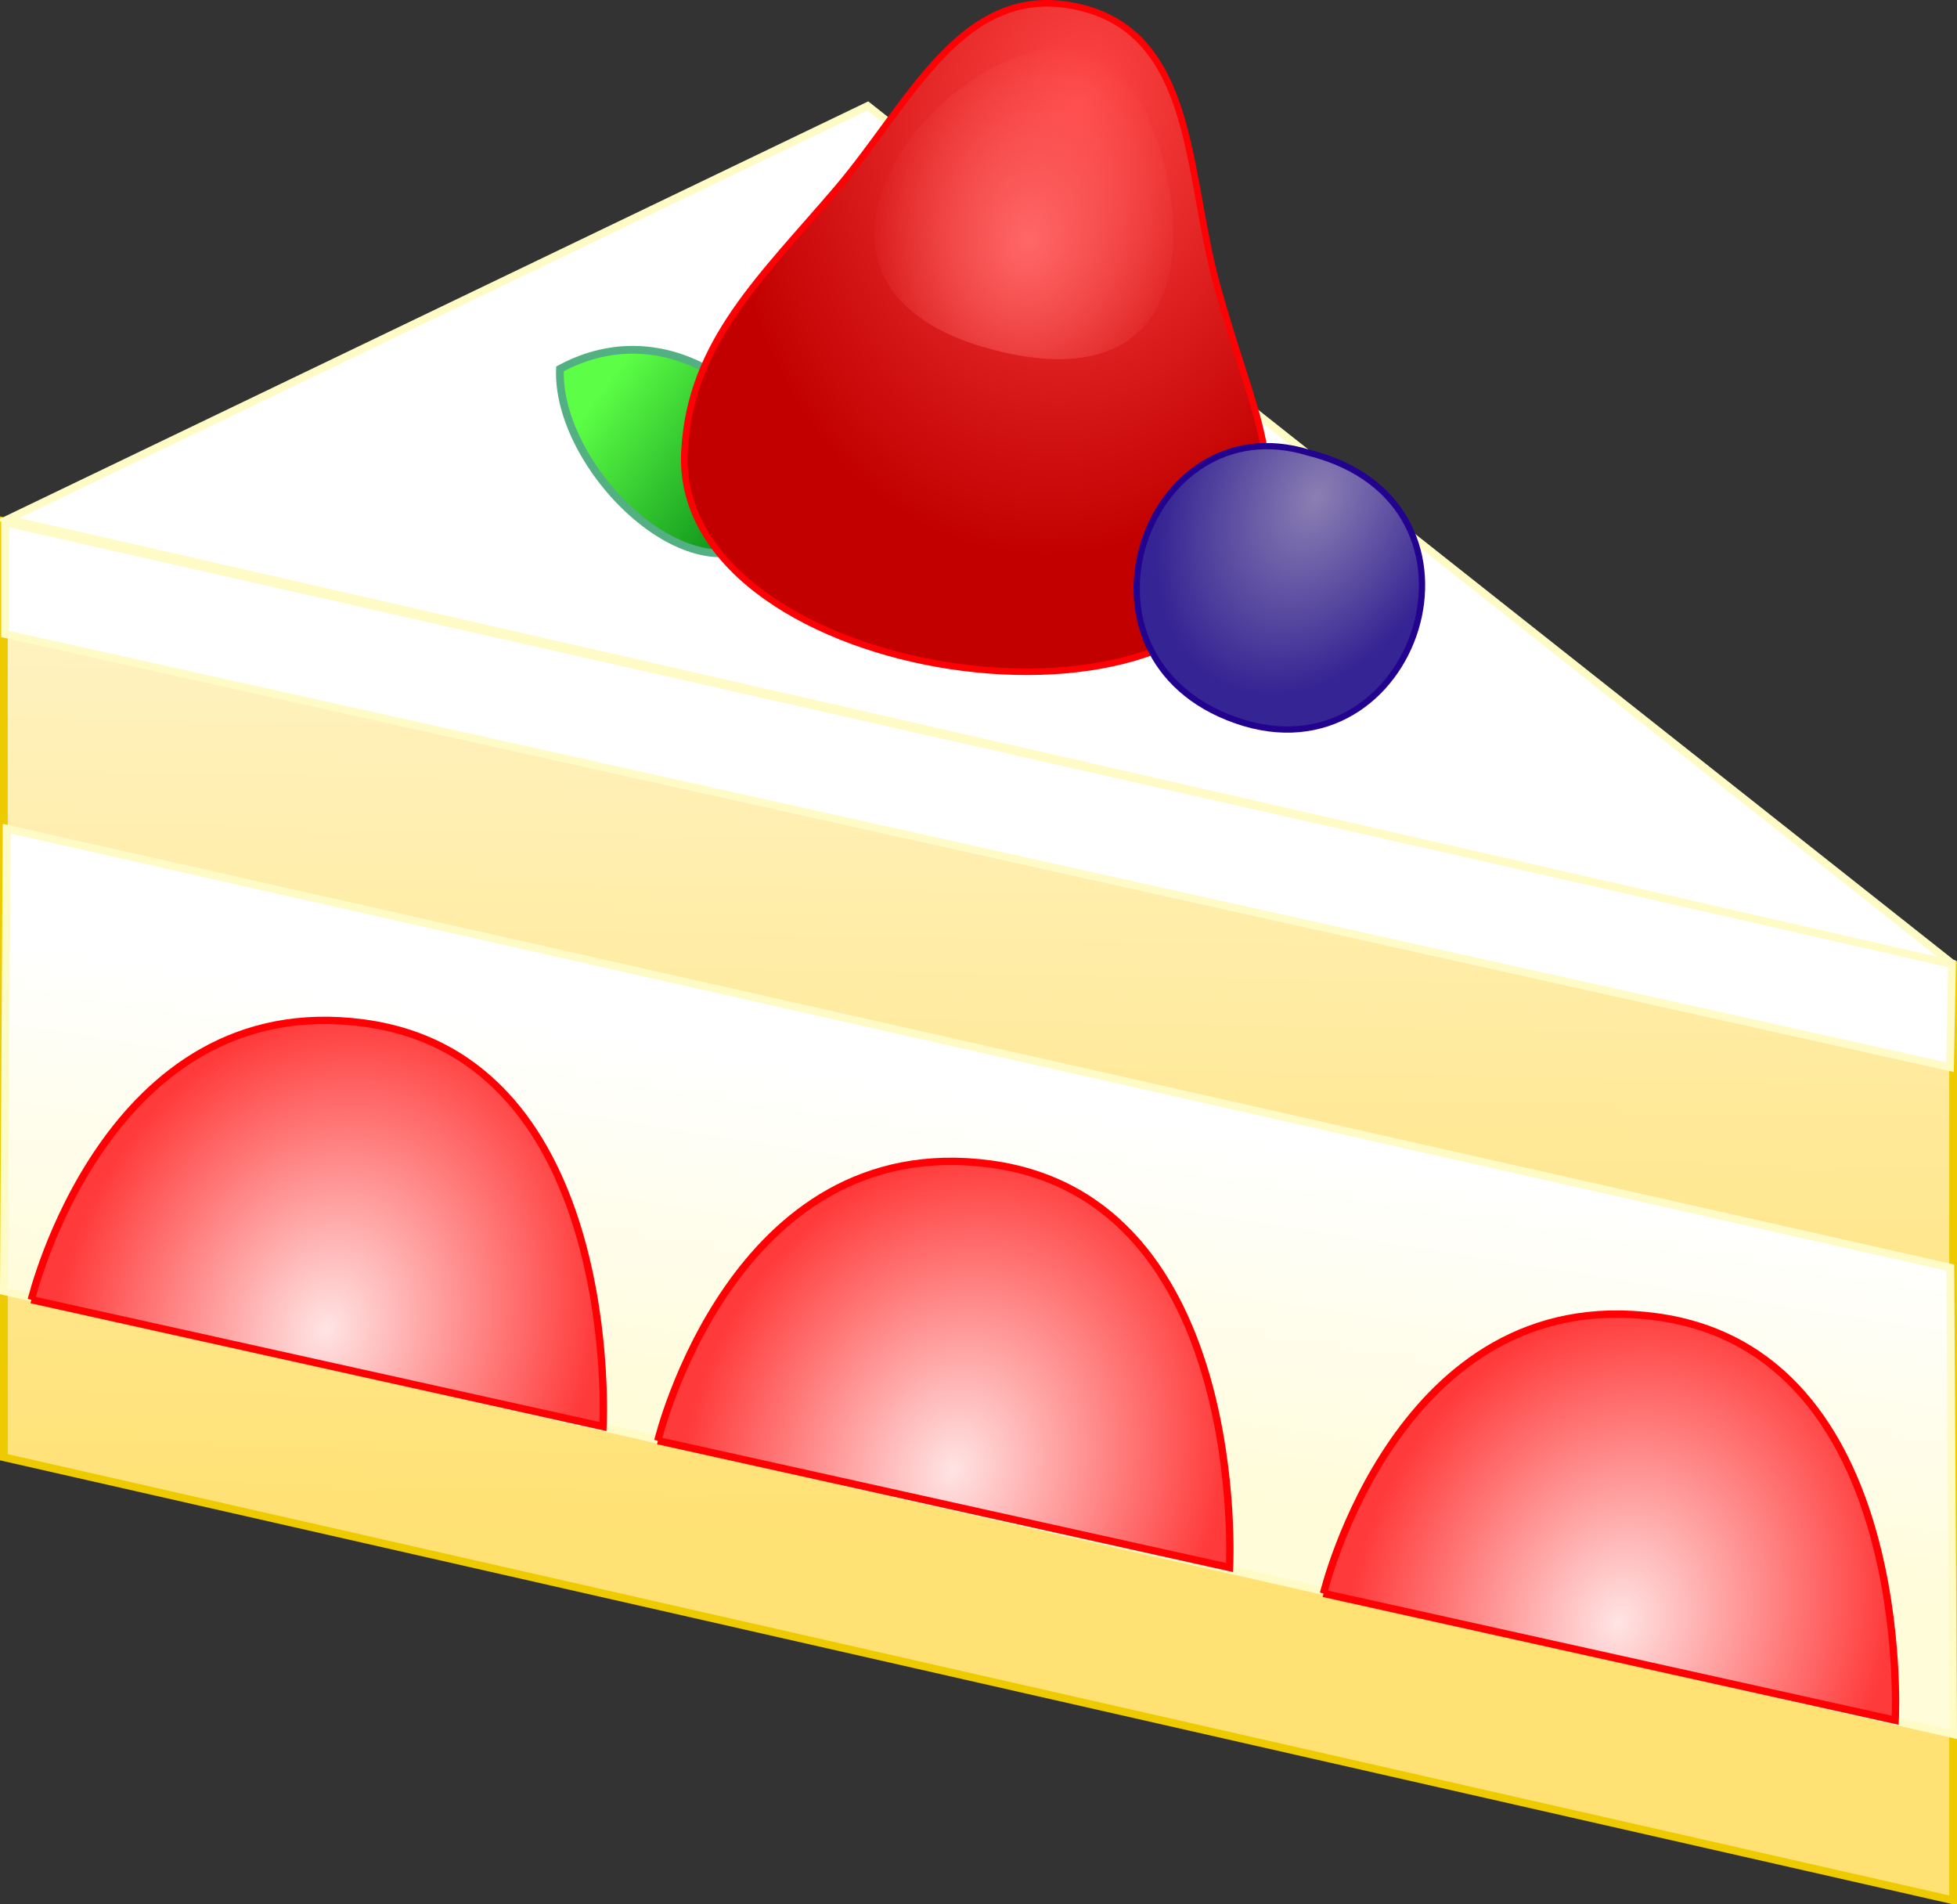 <?xml version="1.0" encoding="UTF-8" standalone="no"?>
<!-- Created with Inkscape (http://www.inkscape.org/) -->

<svg
   xmlns:dc="http://purl.org/dc/elements/1.1/"
   xmlns:cc="http://creativecommons.org/ns#"
   xmlns:rdf="http://www.w3.org/1999/02/22-rdf-syntax-ns#"
   xmlns:svg="http://www.w3.org/2000/svg"
   xmlns="http://www.w3.org/2000/svg"
   xmlns:xlink="http://www.w3.org/1999/xlink"
   xmlns:sodipodi="http://sodipodi.sourceforge.net/DTD/sodipodi-0.dtd"
   xmlns:inkscape="http://www.inkscape.org/namespaces/inkscape"
   width="252.429"
   height="245.588"
   id="svg2"
   version="1.1"
   inkscape:version="0.48.3.1 r9886"
   sodipodi:docname="cake.svg">
  <rect width="100%" height="100%" fill="#333333" stroke="none"/>
  <defs
     id="defs4">
    <linearGradient
       id="linearGradient4372">
      <stop
         style="stop-color:#8b7fb3;stop-opacity:1"
         offset="0"
         id="stop4374" />
      <stop
         style="stop-color:#352493;stop-opacity:1"
         offset="1"
         id="stop4376" />
    </linearGradient>
    <linearGradient
       id="linearGradient4348">
      <stop
         style="stop-color:#06000c;stop-opacity:1;"
         offset="0"
         id="stop4350" />
      <stop
         style="stop-color:#22028f;stop-opacity:1"
         offset="1"
         id="stop4352" />
    </linearGradient>
    <linearGradient
       inkscape:collect="always"
       id="linearGradient3795">
      <stop
         style="stop-color:#5dff46;stop-opacity:1"
         offset="0"
         id="stop3797" />
      <stop
         style="stop-color:#008014;stop-opacity:1"
         offset="1"
         id="stop3799" />
    </linearGradient>
    <linearGradient
       id="linearGradient3883">
      <stop
         id="stop3885"
         offset="0"
         style="stop-color:#7ebcf1;stop-opacity:1;" />
      <stop
         id="stop3887"
         offset="1"
         style="stop-color:#00bf07;stop-opacity:1" />
    </linearGradient>
    <linearGradient
       inkscape:collect="always"
       id="linearGradient3871">
      <stop
         style="stop-color:#ff6767;stop-opacity:1;"
         offset="0"
         id="stop3873" />
      <stop
         style="stop-color:#ff6767;stop-opacity:0;"
         offset="1"
         id="stop3875" />
    </linearGradient>
    <linearGradient
       id="linearGradient3861">
      <stop
         style="stop-color:#ff4646;stop-opacity:1;"
         offset="0"
         id="stop3863" />
      <stop
         style="stop-color:#c20000;stop-opacity:1"
         offset="1"
         id="stop3865" />
    </linearGradient>
    <linearGradient
       id="linearGradient3779">
      <stop
         style="stop-color:#ffe4e4;stop-opacity:1"
         offset="0"
         id="stop3781" />
      <stop
         style="stop-color:#ff3a3a;stop-opacity:1"
         offset="1"
         id="stop3783" />
    </linearGradient>
    <linearGradient
       inkscape:collect="always"
       id="linearGradient3769">
      <stop
         style="stop-color:#fffcda;stop-opacity:1"
         offset="0"
         id="stop3771" />
      <stop
         style="stop-color:#ffffff;stop-opacity:1"
         offset="1"
         id="stop3773" />
    </linearGradient>
    <linearGradient
       id="linearGradient2993">
      <stop
         style="stop-color:#ffffff;stop-opacity:1;"
         offset="0"
         id="stop2995" />
      <stop
         style="stop-color:#ffffff;stop-opacity:0;"
         offset="1"
         id="stop2997" />
    </linearGradient>
    <linearGradient
       inkscape:collect="always"
       id="linearGradient3833">
      <stop
         style="stop-color:#ffe174;stop-opacity:1"
         offset="0"
         id="stop3835" />
      <stop
         style="stop-color:#fff3c4;stop-opacity:1"
         offset="1"
         id="stop3837" />
    </linearGradient>
    <linearGradient
       id="linearGradient3811">
      <stop
         style="stop-color:#be9d35;stop-opacity:0;"
         offset="0"
         id="stop3813" />
      <stop
         style="stop-color:#ffe79b;stop-opacity:0;"
         offset="1"
         id="stop3815" />
    </linearGradient>
    <linearGradient
       inkscape:collect="always"
       xlink:href="#linearGradient3833"
       id="linearGradient3839"
       x1="218.03"
       y1="283.791"
       x2="220.302"
       y2="163.827"
       gradientUnits="userSpaceOnUse"
       gradientTransform="translate(-125.259,-62.629)" />
    <linearGradient
       inkscape:collect="always"
       xlink:href="#linearGradient3769"
       id="linearGradient3775"
       x1="250.013"
       y1="269.494"
       x2="257.084"
       y2="225.047"
       gradientUnits="userSpaceOnUse"
       gradientTransform="translate(-125.259,-62.629)" />
    <radialGradient
       inkscape:collect="always"
       xlink:href="#linearGradient3779"
       id="radialGradient3785"
       cx="339.706"
       cy="302.089"
       fx="339.706"
       fy="302.089"
       r="35.566"
       gradientTransform="matrix(0.283,-1.141,0.952,0.188,-150.778,564.052)"
       gradientUnits="userSpaceOnUse" />
    <radialGradient
       inkscape:collect="always"
       xlink:href="#linearGradient3779"
       id="radialGradient3845"
       gradientUnits="userSpaceOnUse"
       gradientTransform="matrix(0.283,-1.141,0.952,0.188,-107.341,609.416)"
       cx="339.706"
       cy="302.089"
       fx="339.706"
       fy="302.089"
       r="35.566" />
    <radialGradient
       inkscape:collect="always"
       xlink:href="#linearGradient3779"
       id="radialGradient3849"
       gradientUnits="userSpaceOnUse"
       gradientTransform="matrix(0.283,-1.141,0.952,0.188,-189.669,590.291)"
       cx="339.706"
       cy="302.089"
       fx="339.706"
       fy="302.089"
       r="35.566" />
    <radialGradient
       inkscape:collect="always"
       xlink:href="#linearGradient3779"
       id="radialGradient3853"
       gradientUnits="userSpaceOnUse"
       gradientTransform="matrix(0.283,-1.141,0.952,0.188,-236.641,544.354)"
       cx="339.706"
       cy="302.089"
       fx="339.706"
       fy="302.089"
       r="35.566" />
    <radialGradient
       inkscape:collect="always"
       xlink:href="#linearGradient3779"
       id="radialGradient3857"
       gradientUnits="userSpaceOnUse"
       gradientTransform="matrix(0.283,-1.141,0.952,0.188,-317.453,526.172)"
       cx="339.706"
       cy="302.089"
       fx="339.706"
       fy="302.089"
       r="35.566" />
    <radialGradient
       inkscape:collect="always"
       xlink:href="#linearGradient3861"
       id="radialGradient3867"
       cx="289.914"
       cy="96.441"
       fx="289.914"
       fy="96.441"
       r="40.834"
       gradientTransform="matrix(-0.337,1.404,-1.061,-0.307,363.463,-340.515)"
       gradientUnits="userSpaceOnUse" />
    <radialGradient
       inkscape:collect="always"
       xlink:href="#linearGradient3871"
       id="radialGradient3877"
       cx="283.348"
       cy="102.07"
       fx="283.348"
       fy="102.07"
       r="16.274"
       gradientTransform="matrix(0.258,-1.591,1.247,0.195,-43.504,485.712)"
       gradientUnits="userSpaceOnUse" />
    <linearGradient
       inkscape:collect="always"
       xlink:href="#linearGradient3795"
       id="linearGradient3801"
       x1="227.784"
       y1="135.712"
       x2="251.382"
       y2="153.39"
       gradientUnits="userSpaceOnUse"
       gradientTransform="translate(-125.259,-62.629)" />
    <radialGradient
       inkscape:collect="always"
       xlink:href="#linearGradient4372"
       id="radialGradient4378"
       cx="326.297"
       cy="151.02"
       fx="326.297"
       fy="151.02"
       r="23.353"
       gradientTransform="matrix(0.523,-1.026,0.714,0.363,-84.48,368.121)"
       gradientUnits="userSpaceOnUse" />
  </defs>
  <sodipodi:namedview
     id="base"
     pagecolor="#ffffff"
     bordercolor="#666666"
     borderopacity="0"
     inkscape:pageopacity="0.0"
     inkscape:pageshadow="2"
     inkscape:zoom="0.49497475"
     inkscape:cx="-91.819458"
     inkscape:cy="88.106499"
     inkscape:document-units="px"
     inkscape:current-layer="layer1"
     showgrid="false"
     showguides="true"
     inkscape:guide-bbox="true"
     inkscape:window-width="1920"
     inkscape:window-height="1026"
     inkscape:window-x="0"
     inkscape:window-y="26"
     inkscape:window-maximized="1"
     fit-margin-top="0"
     fit-margin-left="0"
     fit-margin-right="0"
     fit-margin-bottom="0"
     showborder="false"
     inkscape:showpageshadow="false" />
  <g
     inkscape:label="Layer 1"
     inkscape:groupmode="layer"
     id="layer1"
     transform="translate(-24.241,-23.931)">
    <path
       style="fill:url(#linearGradient3839);fill-opacity:1;stroke:#edcb00;stroke-width:1px;stroke-linecap:butt;stroke-linejoin:miter;stroke-opacity:1"
       d="m 24.741,91.161 0,120.714 251.429,57.143 0,-120.714 z"
       id="path2995"
       inkscape:connector-curvature="0"
       sodipodi:nodetypes="ccccc" />
    <path
       style="fill:#ffffff;fill-opacity:1;stroke:#fffbc6;stroke-width:1px;stroke-linecap:butt;stroke-linejoin:miter;stroke-opacity:1"
       d="m 24.889,91.309 0,14.39 250.88,55.862 0.253,-13.362 z"
       id="path3819"
       inkscape:connector-curvature="0"
       sodipodi:nodetypes="ccccc" />
    <path
       style="fill:url(#linearGradient3775);fill-opacity:1;stroke:#fffbc6;stroke-width:1px;stroke-linecap:butt;stroke-linejoin:miter;stroke-opacity:1"
       d="m 25.098,130.804 250.714,56.612 0.357,60.173 L 24.741,190.447 z"
       id="path3821"
       inkscape:connector-curvature="0"
       sodipodi:nodetypes="ccccc" />
    <path
       style="fill:#ffffff;fill-opacity:1;stroke:#fffbc6;stroke-width:1px;stroke-linecap:butt;stroke-linejoin:miter;stroke-opacity:1"
       d="m 25.246,90.909 110.923,-53.319 140,110.714 z"
       id="path2997"
       inkscape:connector-curvature="0"
       sodipodi:nodetypes="cccc" />
    <path
       style="fill:url(#radialGradient3785);fill-opacity:1;stroke:#ff0005;stroke-width:0.946px;stroke-linecap:butt;stroke-linejoin:miter;stroke-opacity:1"
       d="m 194.959,229.433 73.741,16.363 c 0,0 2.525,-47.519 -30.81,-52.034 -33.335,-4.515 -42.931,35.672 -42.931,35.672 z"
       id="path3777"
       inkscape:connector-curvature="0"
       sodipodi:nodetypes="ccsc"
       clip-path="none" />
    <path
       clip-path="none"
       sodipodi:nodetypes="ccsc"
       inkscape:connector-curvature="0"
       id="path3851"
       d="m 109.096,209.735 73.741,16.363 c 0,0 2.525,-47.519 -30.81,-52.034 -33.335,-4.515 -42.931,35.672 -42.931,35.672 z"
       style="fill:url(#radialGradient3853);fill-opacity:1;stroke:#ff0005;stroke-width:0.946px;stroke-linecap:butt;stroke-linejoin:miter;stroke-opacity:1" />
    <path
       style="fill:url(#radialGradient3857);fill-opacity:1;stroke:#ff0005;stroke-width:0.946px;stroke-linecap:butt;stroke-linejoin:miter;stroke-opacity:1"
       d="m 28.284,191.553 73.741,16.363 c 0,0 2.525,-47.519 -30.81,-52.034 -33.335,-4.515 -42.931,35.672 -42.931,35.672 z"
       id="path3855"
       inkscape:connector-curvature="0"
       sodipodi:nodetypes="ccsc"
       clip-path="none" />
    <path
       style="fill:url(#linearGradient3801);fill-opacity:1;stroke:#53b082;stroke-width:1px;stroke-linecap:butt;stroke-linejoin:miter;stroke-opacity:1"
       d="m 96.47,71.504 c -0.505,12.627 16.668,29.799 26.769,21.718 10.102,-8.081 -8.081,-31.82 -26.769,-21.718 z"
       id="path3879"
       inkscape:connector-curvature="0" />
    <path
       style="fill:url(#radialGradient3867);fill-opacity:1;stroke:#ff0005;stroke-width:0.847px;stroke-linecap:butt;stroke-linejoin:miter;stroke-opacity:1"
       d="m 112.542,81.91 c -1.923,29.215 64.738,39.844 73.463,14.014 4.271,-12.644 -0.234,-18.469 -4.894,-35.611 -3.808,-14.009 -2.763,-31.87 -17.514,-35.423 -15.112,-3.639 -21.744,12.059 -31.451,23.448 -9.708,11.389 -18.787,19.668 -19.604,33.572 z"
       id="path3859"
       inkscape:connector-curvature="0"
       sodipodi:nodetypes="cssssc" />
    <path
       style="fill:url(#radialGradient3877);fill-opacity:1;stroke:none"
       d="m 164.58,29.955 c 10.179,2.355 22.776,46.993 -10.778,39.439 -34.37,-7.738 -8.383,-41.793 10.778,-39.439 z"
       id="path3869"
       inkscape:connector-curvature="0"
       sodipodi:nodetypes="csc" />
    <path
       style="fill:url(#radialGradient4378);fill-opacity:1;stroke:#22028f;stroke-width:0.805px;stroke-linecap:butt;stroke-linejoin:miter;stroke-opacity:1"
       d="m 193.037,82.313 c 26.033,6.5 13.83,42.653 -9.356,34.529 -23.186,-8.124 -11.796,-41.028 9.356,-34.529 z"
       id="path4346"
       inkscape:connector-curvature="0"
       sodipodi:nodetypes="csc" />
  </g>
</svg>
